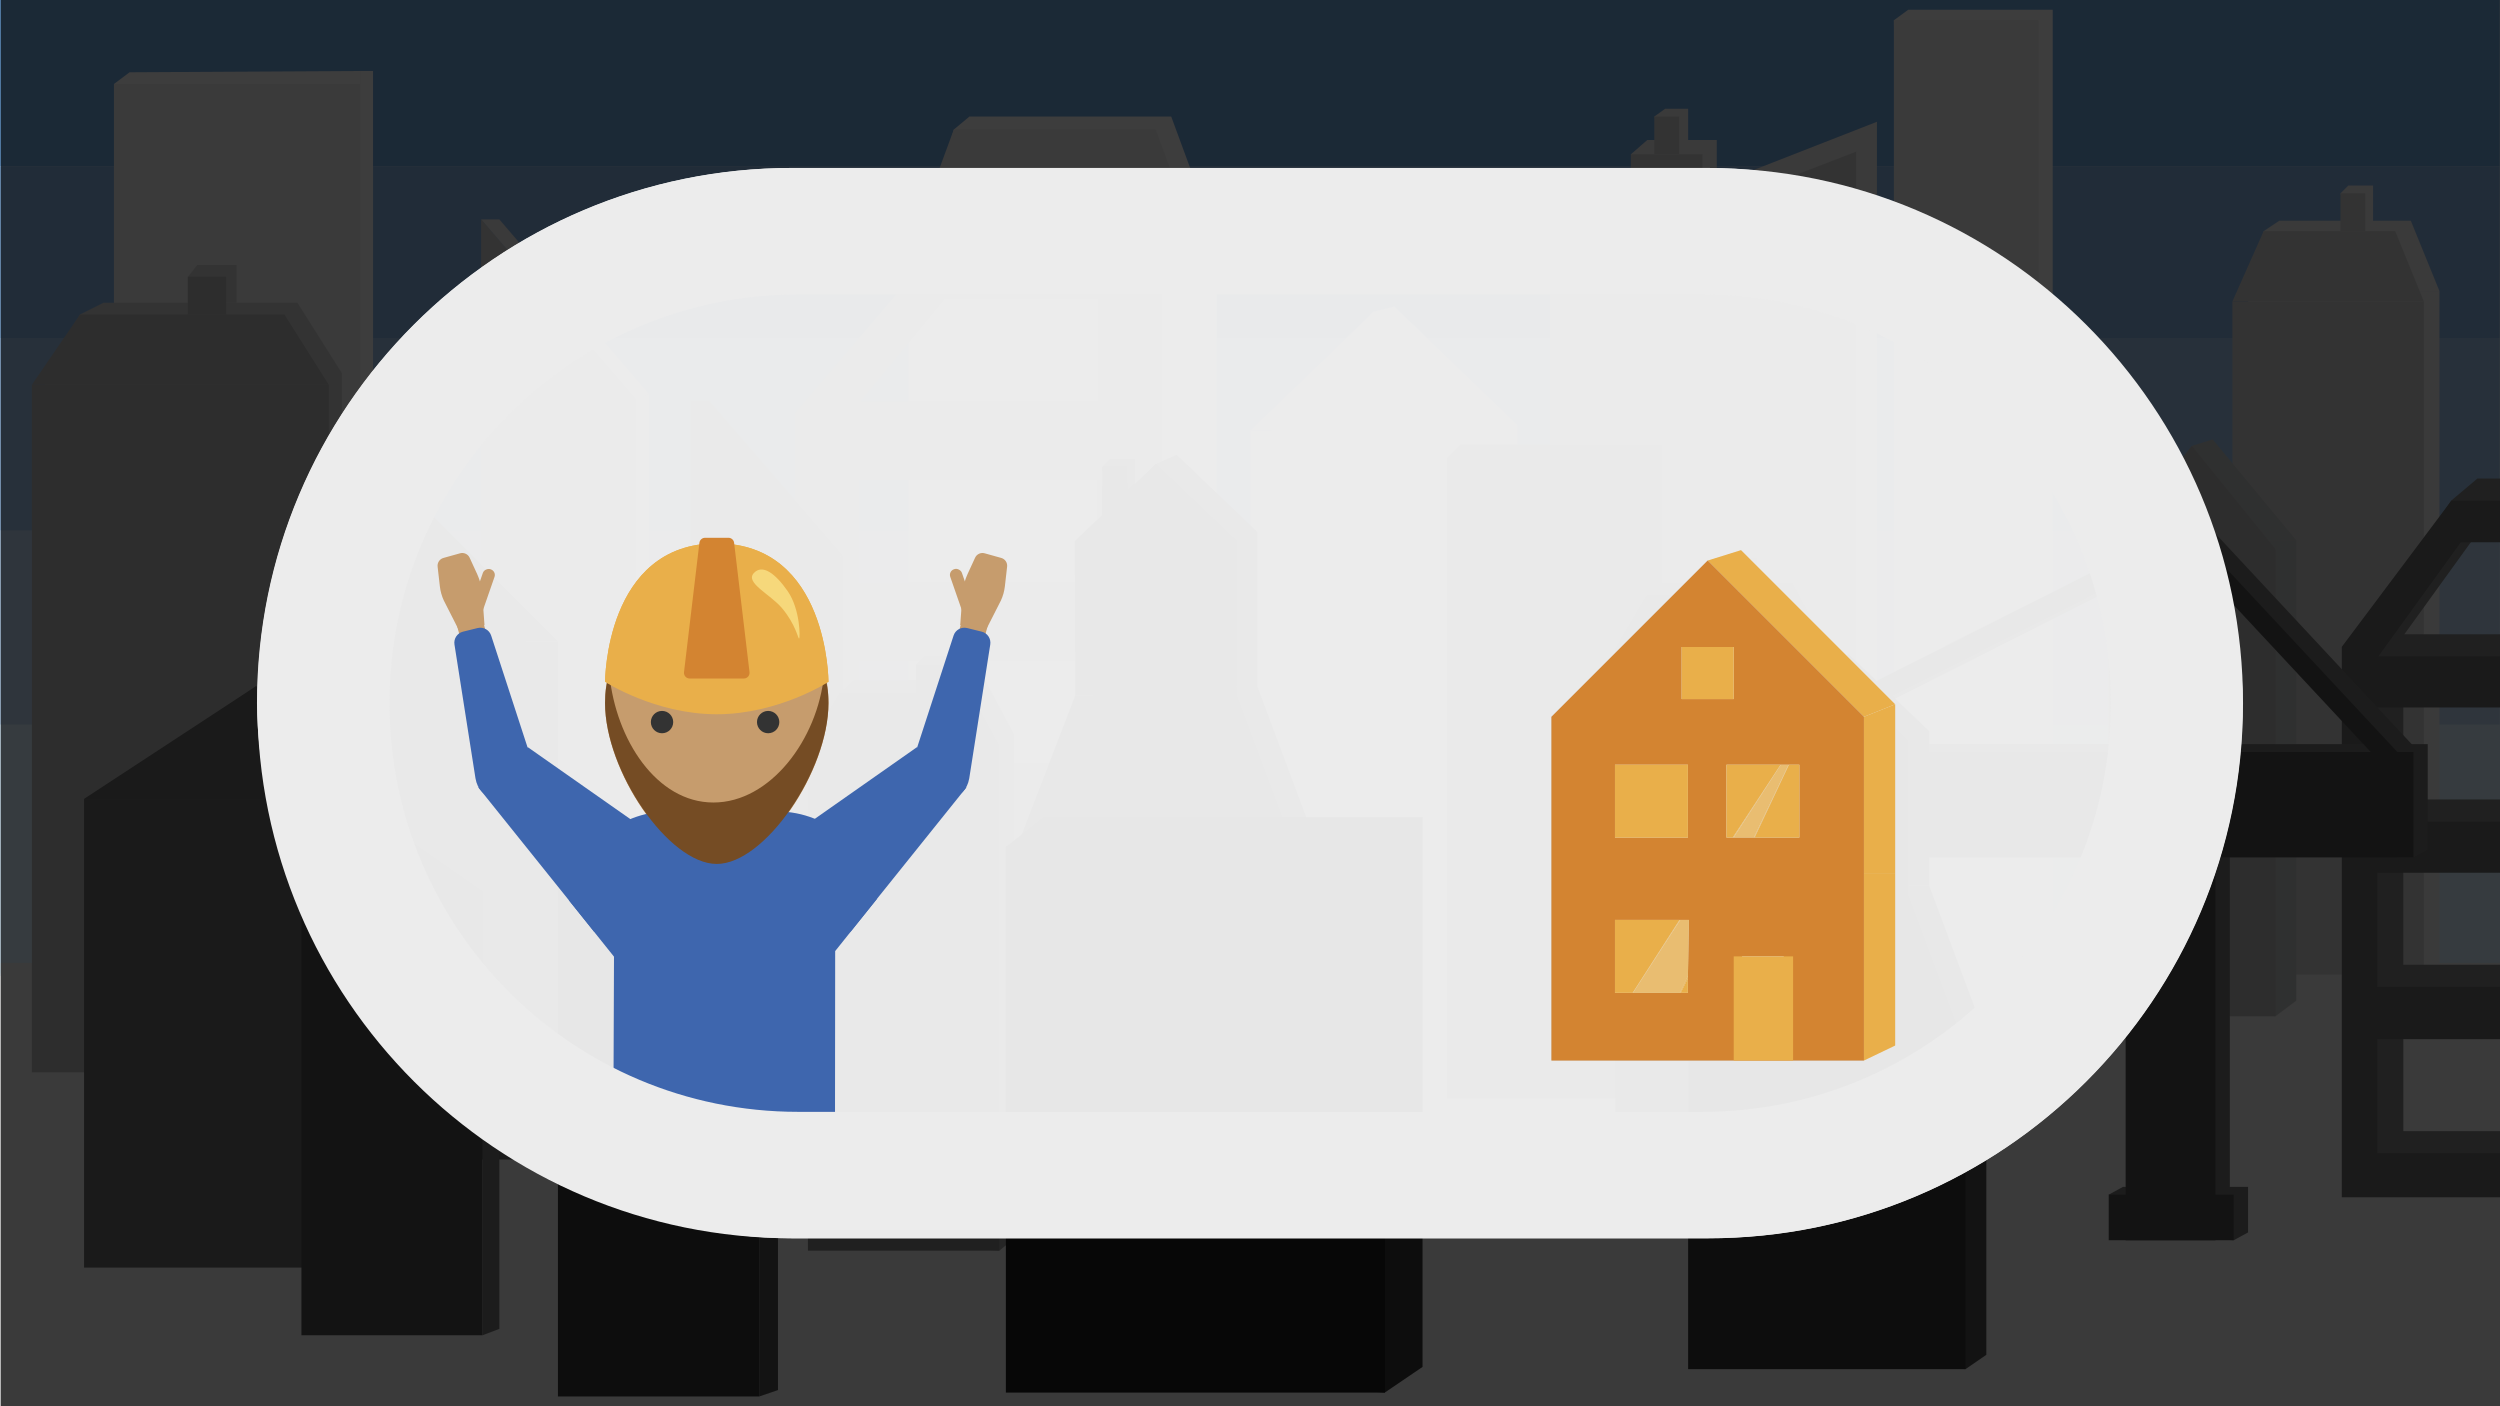 <?xml version="1.0" encoding="UTF-8"?><svg id="Layer_1" xmlns="http://www.w3.org/2000/svg" viewBox="0 0 1920 1080"><defs><style>.cls-1{fill:#999;}.cls-1,.cls-2,.cls-3,.cls-4,.cls-5,.cls-6,.cls-7,.cls-8,.cls-9,.cls-10,.cls-11,.cls-12,.cls-13,.cls-14,.cls-15,.cls-16,.cls-17,.cls-18,.cls-19,.cls-20,.cls-21,.cls-22,.cls-23,.cls-24,.cls-25,.cls-26,.cls-27,.cls-28{stroke-width:0px;}.cls-2{fill:#707070;}.cls-3{fill:#85b0df;}.cls-4{fill:#4d4d4d;}.cls-5{fill:#666;}.cls-6{fill:#bad4ef;}.cls-7{fill:#d6d7d7;}.cls-8{fill:#ececec;}.cls-9{fill:#9cbfe6;}.cls-10{fill:#e6e6e6;}.cls-11{opacity:.9;}.cls-11,.cls-23{fill:#fff;}.cls-12{fill:#bdbebe;}.cls-13{fill:#1a1a1a;}.cls-14{fill:#6ca2d8;}.cls-15{fill:#754c24;}.cls-16{fill:#f6d87b;}.cls-17,.cls-29{opacity:.75;}.cls-18{fill:gray;}.cls-19{fill:#b3b3b3;}.cls-20{fill:#333;}.cls-21{fill:#ccc;}.cls-22{fill:#3e66ae;}.cls-24{fill:#e9af4a;}.cls-25{fill:#d38431;}.cls-26{fill:#f2f2f2;}.cls-27{fill:#c69c6d;}.cls-28{fill:#d7ecfb;}</style></defs><rect class="cls-28" x=".25" y="-.4" width="1920" height="750"/><rect class="cls-14" x="-.25" y="-.4" width="1920" height="128"/><rect class="cls-3" x="-.25" y="127.6" width="1920" height="132"/><rect class="cls-9" x="-.25" y="259.6" width="1920" height="148"/><rect class="cls-6" x="-.25" y="407.6" width="1920" height="149"/><rect class="cls-28" x="-.25" y="556.6" width="1920" height="191"/><rect class="cls-10" x=".5" y="739.5" width="1920" height="341"/><rect class="cls-10" x="87.5" y="64.5" width="189" height="678"/><polygon class="cls-26" points="276.5 64.5 87.5 64.5 99.5 55.5 276.5 54.5 276.5 64.5"/><rect class="cls-26" x="276.5" y="54.5" width="10" height="678"/><polygon class="cls-26" points="1576.5 746.5 1465.5 746.5 1454.5 15.55 1465.5 7.5 1576.5 7.5 1576.5 746.5"/><rect class="cls-10" x="1454.5" y="15.5" width="111" height="734"/><rect class="cls-26" x="709.5" y="184.5" width="225" height="558"/><polygon class="cls-26" points="934.5 184.5 709.5 184.5 732.5 99.5 744.5 89.5 899.5 89.5 934.5 184.5"/><rect class="cls-10" x="697.5" y="194.5" width="225" height="558"/><polygon class="cls-10" points="922.5 194.5 697.5 194.5 732.5 99.5 887.5 99.5 922.5 194.5"/><polygon class="cls-21" points="488.5 791.5 369.5 791.5 369.5 168.5 488.5 306.5 488.5 791.5"/><polygon class="cls-10" points="498.5 784.5 488.5 791.5 488.5 306.5 498.5 302.5 498.5 784.5"/><polygon class="cls-10" points="498.5 302.5 488.55 307.06 369.5 168.5 383.5 168.5 498.5 302.5"/><path class="cls-7" d="m730.5,177.5l-105,123v463h267V177.5h-162Zm127,549h-198v-96h198v96Zm0-140h-198v-96h198v96Zm0-139h-198v-96h198v96Zm1-139h-198l79-96h119v96Z"/><path class="cls-21" d="m715.5,194.5l-105,123v463h267V194.5h-162Zm127,549h-198v-96h198v96Zm0-140h-198v-96h198v96Zm0-139h-198v-96h198v96Zm1-139h-198l79-96h119v96Z"/><polygon class="cls-19" points="647.5 858.23 637.5 864.5 637.5 430.08 647.5 426.5 647.5 858.23"/><polygon class="cls-19" points="647.5 426.5 637.48 431.48 530.5 307.5 544.5 307.5 647.5 426.5"/><polygon class="cls-1" points="637.5 864.5 530.5 864.5 530.5 307.5 637.5 430.88 637.5 864.5"/><polygon class="cls-10" points="1441.5 750.5 1206.5 750.5 1190.5 207.5 1206.5 185.4 1441.5 93.5 1441.5 750.5"/><polygon class="cls-10" points="1318.5 177.5 1265.12 177.5 1252.5 118.5 1265.12 107.5 1318.5 107.5 1318.5 177.5"/><polygon class="cls-10" points="1296.5 110.5 1278.86 110.5 1270.5 89.5 1278.86 83.5 1296.5 83.5 1296.5 110.5"/><polygon class="cls-21" points="1425.5 763.5 1190.5 763.5 1190.5 207 1425.5 116.5 1425.5 763.5"/><rect class="cls-21" x="1252.5" y="118.5" width="55" height="74"/><rect class="cls-21" x="1270.5" y="89.5" width="19" height="29"/><rect class="cls-10" x="1726.5" y="223.5" width="147" height="517"/><polygon class="cls-10" points="1822.5 171.5 1803.5 171.5 1797.5 148.5 1803.5 142.5 1822.5 142.5 1822.5 171.5"/><polygon class="cls-10" points="1851.5 169.5 1750.5 169.5 1738.5 177.5 1726.5 223.5 1873.5 223.5 1851.5 169.5"/><rect class="cls-21" x="1714.5" y="231.5" width="147" height="517"/><rect class="cls-21" x="1797.5" y="148.5" width="19" height="29"/><polygon class="cls-21" points="1839.5 177.5 1738.5 177.5 1714.5 231.5 1861.5 231.5 1839.5 177.5"/><rect class="cls-21" x="34.5" y="286.5" width="228" height="528"/><polygon class="cls-21" points="228.38 232.5 79.5 232.5 61.5 241.5 34.5 286.5 262.5 286.5 228.38 232.5"/><rect class="cls-19" x="24.5" y="295.5" width="228" height="528"/><polygon class="cls-21" points="181.7 232.5 144.5 232.5 144.5 212.5 151.5 203.5 181.7 203.5 181.7 232.5"/><rect class="cls-19" x="144.23" y="212.5" width="29.47" height="29"/><polygon class="cls-19" points="218.38 241.5 61.5 241.5 24.5 295.5 252.5 295.5 218.38 241.5"/><rect class="cls-26" x="976.5" y="326.5" width="189" height="412"/><polygon class="cls-26" points="1070.85 235.5 1054.5 239.5 976.2 326.5 1165.5 326.5 1070.85 235.5"/><rect class="cls-10" x="960.5" y="330.5" width="189" height="412"/><polygon class="cls-10" points="1054.85 239.5 960.2 330.5 1149.5 330.5 1054.85 239.5"/><polygon class="cls-18" points="428.5 881.5 406.5 890.5 396.5 888.5 396.5 492.5 428.5 492.5 428.5 881.5"/><polygon class="cls-18" points="332.5 396.5 311.5 400.5 226.35 492.5 428.5 492.5 332.5 396.5"/><rect class="cls-5" x="217.5" y="495.5" width="189" height="395"/><polygon class="cls-5" points="311.5 400.5 217.35 495.5 406.35 495.5 311.5 400.5"/><polygon class="cls-18" points="360.5 965.3 329.64 973.5 315.62 971.68 315.62 610.95 360.5 610.95 360.5 965.3"/><polygon class="cls-18" points="225.85 523.5 196.4 527.14 76.97 610.95 360.5 610.95 225.85 523.5"/><rect class="cls-5" x="64.56" y="613.68" width="265.08" height="359.82"/><polygon class="cls-5" points="196.4 527.14 64.35 613.68 329.43 613.68 196.4 527.14"/><polygon class="cls-12" points="1763.5 768.5 1747.5 780.5 1635.4 768.5 1635.4 414.93 1763.5 414.93 1763.5 768.5"/><polygon class="cls-12" points="1699.35 337.5 1683.5 342.39 1635.2 414.93 1763.5 414.93 1699.35 337.5"/><rect class="cls-19" x="1619.4" y="421.74" width="128.1" height="358.76"/><polygon class="cls-19" points="1683.35 342.5 1619.2 421.74 1747.5 421.74 1683.35 342.5"/><path class="cls-18" d="m1902.66,367.5l-20.16,17-64,95.3v422.7h214V367.5h-129.84Zm101.79,501.22h-158.7v-87.65h158.7v87.65Zm0-127.82h-158.7v-87.65h158.7v87.65Zm0-126.9h-158.7v-87.65h158.7v87.65Zm.8-126.9h-158.7l63.32-87.65h95.38v87.65Z"/><path class="cls-5" d="m1882.66,384.5l-84.16,112.3v422.7h214V384.5h-129.84Zm101.79,501.22h-158.7v-87.65h158.7v87.65Zm0-127.82h-158.7v-87.65h158.7v87.65Zm0-126.9h-158.7v-87.65h158.7v87.65Zm.8-126.9h-158.7l63.32-87.65h95.38v87.65Z"/><polygon class="cls-19" points="1276.5 833.5 1121.5 833.5 1111.5 351.5 1121.5 341.5 1276.5 341.5 1276.5 833.5"/><rect class="cls-1" x="1111.5" y="351.5" width="155" height="492"/><polygon class="cls-1" points="1398.5 876.5 1387.5 885.5 1251.5 876.5 1251.5 488.75 1398.5 488.75 1398.5 876.5"/><polygon class="cls-1" points="1349.5 448.25 1330.5 448.25 1323.5 435.5 1330.5 428.5 1349.5 428.5 1349.5 448.25"/><polygon class="cls-1" points="1376.5 447.5 1275.5 447.5 1264.5 457.5 1251.5 488.75 1398.5 488.75 1376.5 447.5"/><rect class="cls-18" x="1240.5" y="497.75" width="147" height="387.75"/><rect class="cls-18" x="1323.5" y="435.5" width="19" height="21.75"/><polygon class="cls-18" points="1365.5 457.25 1264.5 457.25 1240.5 497.75 1387.5 497.75 1365.5 457.25"/><polygon class="cls-1" points="778.5 951.5 767.5 960.5 631.5 951.5 631.5 563.75 778.5 563.75 778.5 951.5"/><polygon class="cls-1" points="729.5 523.25 710.5 523.25 703.5 510.5 710.5 503.5 729.5 503.5 729.5 523.25"/><polygon class="cls-1" points="756.5 522.5 655.5 522.5 644.5 532.5 631.5 563.75 778.5 563.75 756.5 522.5"/><rect class="cls-18" x="620.5" y="572.75" width="147" height="387.75"/><rect class="cls-18" x="703.5" y="510.5" width="19" height="21.75"/><polygon class="cls-18" points="745.5 532.25 644.5 532.25 620.5 572.75 767.5 572.75 745.5 532.25"/><rect class="cls-5" x="1313.77" y="493.01" width="392.57" height="15" transform="translate(-63.55 734.05) rotate(-26.78)"/><path class="cls-2" d="m1712.5,946.5h-69v-510.72c0-12.86,10.42-23.28,23.28-23.28h29c9.24,0,16.72,7.49,16.72,16.72v517.28Z"/><rect class="cls-2" x="1321.77" y="485.01" width="392.57" height="15" transform="translate(-59.09 736.8) rotate(-26.78)"/><rect class="cls-2" x="1762.75" y="368.77" width="15" height="251.76" transform="translate(138.02 1339.82) rotate(-42.99)"/><polygon class="cls-2" points="1334.5 652.5 1323.5 577.5 1334.5 571.5 1864.5 571.5 1864.5 652.5 1853.5 658.5 1334.5 652.5"/><polygon class="cls-2" points="1726.5 946.5 1715.5 952.5 1630.5 946.5 1619.5 917.5 1630.5 911.5 1726.5 911.5 1726.5 946.5"/><path class="cls-4" d="m1701.5,952.5h-69v-510.72c0-12.86,10.42-23.28,23.28-23.28h29c9.24,0,16.72,7.49,16.72,16.72v517.28Z"/><rect class="cls-4" x="1310.77" y="491.01" width="392.57" height="15" transform="translate(-62.97 732.49) rotate(-26.78)"/><rect class="cls-4" x="1751.75" y="374.77" width="15" height="251.76" transform="translate(130.98 1333.93) rotate(-42.99)"/><rect class="cls-4" x="1323.5" y="577.5" width="530" height="81"/><rect class="cls-4" x="1619.5" y="917.5" width="96" height="35"/><polygon class="cls-5" points="1009.5 887.5 993.5 898.5 796.5 887.5 796.5 644.83 1009.5 644.83 1009.5 887.5"/><polygon class="cls-5" points="1009.5 644.83 796.5 644.83 841.85 527.15 965.53 527.15 1009.5 644.83"/><polygon class="cls-5" points="965.53 527.15 841.85 527.15 841.85 408.34 965.5 408.5 965.53 527.15"/><polygon class="cls-5" points="903.69 349.41 887.5 356.41 841.85 408.5 965.5 408.5 903.69 349.41"/><polygon class="cls-5" points="871.7 395.76 852.46 395.76 846.5 358.5 852.46 352.76 871.7 352.76 871.7 395.76"/><rect class="cls-4" x="780.5" y="651.83" width="213" height="246.67"/><polygon class="cls-4" points="993.5 651.83 780.5 651.83 825.85 534.15 949.53 534.15 993.5 651.83"/><polygon class="cls-4" points="949.53 534.15 825.85 534.15 825.5 415.5 949.5 415.5 949.53 534.15"/><polygon class="cls-4" points="887.5 356.5 825.5 415.5 949.5 415.5 887.5 356.5"/><polygon class="cls-4" points="865.7 401.76 846.46 401.76 846.5 358.5 865.5 358.5 865.7 401.76"/><polygon class="cls-4" points="1525.5 1040.5 1509.5 1051.5 1312.5 1040.5 1312.5 797.83 1525.5 797.83 1525.5 1040.5"/><polygon class="cls-4" points="1525.5 797.83 1312.5 797.83 1357.85 680.15 1481.53 680.15 1525.5 797.83"/><polygon class="cls-4" points="1481.53 680.15 1357.85 680.15 1357.85 561.34 1481.5 561.5 1481.53 680.15"/><polygon class="cls-4" points="1419.69 502.41 1403.5 509.41 1357.85 561.5 1481.5 561.5 1419.69 502.41"/><polygon class="cls-4" points="1387.7 548.76 1368.46 548.76 1362.5 511.5 1368.46 505.76 1387.7 505.76 1387.7 548.76"/><rect class="cls-20" x="1296.5" y="804.83" width="213" height="246.67"/><polygon class="cls-20" points="1509.5 804.83 1296.5 804.83 1341.85 687.15 1465.53 687.15 1509.5 804.83"/><polygon class="cls-20" points="1465.53 687.15 1341.85 687.15 1341.5 568.5 1465.5 568.5 1465.53 687.15"/><polygon class="cls-20" points="1403.5 509.5 1341.5 568.5 1465.5 568.5 1403.5 509.5"/><polygon class="cls-20" points="1381.7 554.76 1362.46 554.76 1362.5 511.5 1381.5 511.5 1381.7 554.76"/><polygon class="cls-2" points="383.5 1020.57 370.51 1025.5 370.51 683.89 383.5 681.08 383.5 1020.57"/><polygon class="cls-2" points="383.5 681.08 370.48 684.99 231.5 587.5 249.69 587.5 383.5 681.08"/><polygon class="cls-4" points="370.51 1025.5 231.5 1025.5 231.5 587.5 370.51 684.52 370.51 1025.5"/><polygon class="cls-4" points="597.5 1067.57 583.06 1072.5 583.06 730.89 597.5 728.08 597.5 1067.57"/><polygon class="cls-4" points="597.5 728.08 583.03 731.99 428.5 634.5 448.72 634.5 597.5 728.08"/><polygon class="cls-20" points="583.06 1072.5 428.5 1072.5 428.5 634.5 583.06 731.52 583.06 1072.5"/><polygon class="cls-20" points="1092.5 1049.79 1063.5 1069.5 801.35 1049.79 772.5 650.5 801.35 627.5 1092.5 627.5 1092.5 1049.79"/><rect class="cls-13" x="772.5" y="650.07" width="291.15" height="419.43"/><rect class="cls-17" x=".5" y="-.5" width="1920" height="1081"/><rect class="cls-11" x="197.36" y="128.97" width="1525" height="822" rx="411" ry="411"/><rect class="cls-21" x="1191.5" y="790.5" width="240" height="24"/><rect class="cls-21" x="1143.5" y="718.5" width="120" height="24" transform="translate(1934 -473) rotate(90)"/><polygon class="cls-21" points="1191.5 670.5 1191.5 550.5 1215.5 560.1 1215.5 670.5 1191.5 670.5"/><polygon class="cls-21" points="1311.5 430.5 1431.5 550.5 1407.5 560.1 1311.5 464.1 1311.5 430.5"/><polygon class="cls-21" points="1311.5 464.1 1215.5 560.1 1191.5 550.5 1311.5 430.5 1311.5 464.1"/><polygon class="cls-21" points="1407.5 670.5 1407.5 560.1 1431.5 550.5 1431.5 670.5 1407.5 670.5"/><polygon class="cls-10" points="1431.5 670.5 1431.5 550.5 1455.5 540.9 1455.5 670.5 1431.5 670.5"/><polygon class="cls-10" points="1455.5 670.5 1455.5 802.98 1431.5 814.5 1431.5 670.5 1455.5 670.5"/><rect class="cls-21" x="1359.5" y="718.5" width="120" height="24" transform="translate(2150 -689) rotate(90)"/><rect class="cls-23" x="1215.5" y="796.9" width="84" height="12"/><rect class="cls-23" x="1323.5" y="796.9" width="84" height="12"/><polygon class="cls-10" points="1455.5 540.9 1431.5 516.9 1431.5 550.5 1455.5 540.9"/><polygon class="cls-10" points="1337.1 422.5 1311.5 430.5 1335.5 454.5 1337.1 422.5"/><polygon class="cls-10" points="1431.5 550.5 1431.5 516.9 1337.1 422.5 1335.5 454.5 1431.5 550.5"/><polygon class="cls-24" points="1431.5 516.9 1337.1 422.5 1311.5 430.5 1335.5 454.5 1431.5 550.5 1455.5 540.9 1431.5 516.9"/><polygon class="cls-24" points="1431.5 550.5 1431.5 670.5 1455.5 670.5 1455.5 540.9 1431.5 550.5"/><polygon class="cls-24" points="1431.5 790.5 1431.5 814.5 1455.5 802.98 1455.5 670.5 1431.5 670.5 1431.5 790.5"/><rect class="cls-24" x="1431.5" y="790.5" width="0" height="24"/><path class="cls-25" d="m1335.5,454.5l-24-24-120,120v264h240v-264l-96-96Zm-39.2,132.8v56h-56v-56h56Zm-4.8-50.4v-40h40v40h-40Zm-1.6,169.6h7.2l-.8,44.8v11.2h-56v-56h49.6Zm80,84h-32v-56h32v56Zm12-147.2h-56v-56h56v56Z"/><polygon class="cls-25" points="1431.5 790.5 1431.5 670.5 1431.5 790.5 1431.5 790.5"/><g class="cls-29"><polygon class="cls-24" points="1347.5 643.3 1373.9 587.3 1373.63 587.3 1346.97 643.3 1347.5 643.3"/><polygon class="cls-24" points="1331.34 643.3 1367.63 587.3 1367.5 587.3 1330.7 643.3 1331.34 643.3"/><polygon class="cls-24" points="1346.97 643.3 1373.63 587.3 1367.63 587.3 1331.34 643.3 1346.97 643.3"/><polygon class="cls-24" points="1290.2 762.5 1296.3 749.7 1296.3 751.3 1297.1 706.5 1290.38 706.5 1254.09 762.5 1290.2 762.5"/><polygon class="cls-24" points="1254.09 762.5 1290.38 706.5 1289.9 706.5 1253.9 762.5 1254.09 762.5"/></g><polygon class="cls-24" points="1296.3 762.5 1296.3 751.3 1290.7 762.5 1296.3 762.5"/><rect class="cls-24" x="1331.5" y="734.5" width="45.6" height="80"/><rect class="cls-24" x="1240.3" y="587.3" width="56" height="56"/><rect class="cls-24" x="1291.5" y="496.9" width="40" height="40"/><polygon class="cls-24" points="1381.9 643.3 1381.9 587.3 1373.9 587.3 1347.5 643.3 1381.9 643.3"/><polygon class="cls-24" points="1325.9 643.3 1330.7 643.3 1367.5 587.3 1325.9 587.3 1325.9 643.3"/><polygon class="cls-24" points="1289.9 706.5 1240.3 706.5 1240.3 762.5 1253.9 762.5 1289.9 706.5"/><polygon class="cls-24" points="1290.2 762.5 1290.7 762.5 1296.3 751.3 1296.3 749.7 1290.2 762.5"/><polygon class="cls-27" points="756.01 490.06 736.54 484.78 740.14 471.27 759.62 476.56 756.01 490.06"/><path class="cls-27" d="m768.95,428.49l-12.75-3.56c-2.95-.82-6.05.62-7.33,3.39l-5.79,12.59c-1.96,4.27-3.23,8.83-3.76,13.5l-1.86,25.59,18.98,5.3,12.27-24.14c1.57-3.41,2.59-7.05,3.02-10.79l1.73-15.18c.35-3.04-1.56-5.88-4.51-6.7Z"/><rect class="cls-27" x="734.63" y="436.08" width="9.45" height="40.21" rx="4.55" ry="4.55" transform="translate(-108.79 268.04) rotate(-19.17)"/><path class="cls-22" d="m709.06,607.23l-7.5-17.53c-.83-1.95-.93-4.13-.28-6.15l31.06-95.43c1.42-4.37,5.97-6.89,10.43-5.78l11.21,2.78c4.4,1.09,7.24,5.37,6.54,9.85l-16.14,102.8c-3.09,17.63-20.68,16.56-29.27,14.55-2.71-.64-4.96-2.52-6.05-5.08Z"/><polygon class="cls-22" points="653.13 715.71 602.87 644.92 704.16 573.86 742.2 604.72 653.13 715.71"/><polygon class="cls-27" points="353.54 490.06 373.02 484.78 369.41 471.27 349.93 476.56 353.54 490.06"/><path class="cls-27" d="m340.6,428.49l12.75-3.56c2.95-.82,6.05.62,7.33,3.39l5.79,12.59c1.96,4.27,3.23,8.83,3.76,13.5l1.86,25.59-18.98,5.3-12.27-24.14c-1.57-3.41-2.59-7.05-3.02-10.79l-1.73-15.18c-.35-3.04,1.56-5.88,4.51-6.7Z"/><rect class="cls-27" x="350.09" y="451.46" width="40.21" height="9.45" rx="4.55" ry="4.55" transform="translate(-182.24 656.08) rotate(-70.83)"/><path class="cls-22" d="m400.49,607.23l7.5-17.53c.83-1.95.93-4.13.28-6.15l-31.06-95.43c-1.42-4.37-5.97-6.89-10.43-5.78l-11.21,2.78c-4.4,1.09-7.24,5.37-6.54,9.85l16.14,102.8c3.09,17.63,20.68,16.56,29.27,14.55,2.71-.64,4.96-2.52,6.05-5.08Z"/><polygon class="cls-22" points="456.42 715.71 506.69 644.92 405.39 573.86 367.35 604.72 456.42 715.71"/><path class="cls-27" d="m636.27,539.97c0,52.12-48.04,123.54-85.79,123.54s-85.79-71.42-85.79-123.54,38.41-94.37,85.79-94.37,85.79,42.25,85.79,94.37Z"/><circle class="cls-20" cx="508.44" cy="554.56" r="8.58"/><circle class="cls-20" cx="589.94" cy="554.56" r="8.58"/><path class="cls-22" d="m471.55,734.72l-.56,145.85h170.28l.15-150.14,31.96-39.95c-2.38-18.4-11.22-34.77-24.17-46.75-13.78-12.75-32.22-20.54-52.47-20.54h-83.07c-39.62,0-72.27,29.81-76.76,68.23l34.64,43.3Z"/><path class="cls-15" d="m632.87,518.25c-4.92,49.59-41.22,98.08-84.97,98.08s-74.9-48.49-79.83-98.08c-2.21,5.49-3.39,12.58-3.39,21.72,0,52.12,48.9,123.54,85.79,123.54s85.79-71.42,85.79-123.54c0-9.14-1.19-16.24-3.39-21.72Z"/><path class="cls-24" d="m636.27,523.67s-38.41,24.88-85.79,24.88-85.79-24.88-85.79-24.88c0,0,0-106.38,85.79-106.38s85.79,106.38,85.79,106.38Z"/><path class="cls-24" d="m636.27,523.67s-38.41-2.57-85.79-2.57-85.79,2.57-85.79,2.57c0,0,0-106.38,85.79-106.38s85.79,106.38,85.79,106.38Z"/><path class="cls-25" d="m571.29,521.1h-41.63c-2.62,0-4.65-2.29-4.34-4.89l11.83-99.35c.26-2.2,2.13-3.85,4.34-3.85h17.97c2.21,0,4.08,1.66,4.34,3.85l11.83,99.35c.31,2.6-1.72,4.89-4.34,4.89Z"/><path class="cls-16" d="m604.96,454.03c9.64,13.88,9.69,36.22,8.72,36.37-.76.12-2.61-10.8-13-23.23-9.04-10.82-28.69-19.54-21.73-27.06,6.5-7.01,16.37.04,26.01,13.92Z"/><path class="cls-8" d="m1311.64,129.03h-703c-226.99,0-411,184.01-411,411h0c0,226.99,184.01,411,411,411h703c226.99,0,411-184.01,411-411h0c0-226.99-184.01-411-411-411Zm309.5,411c0,173.35-140.53,313.87-313.87,313.87h-694.25c-173.35,0-313.87-140.53-313.87-313.87h0c0-173.35,140.53-313.88,313.87-313.88h694.25c173.35,0,313.87,140.53,313.87,313.87h0Z"/></svg>